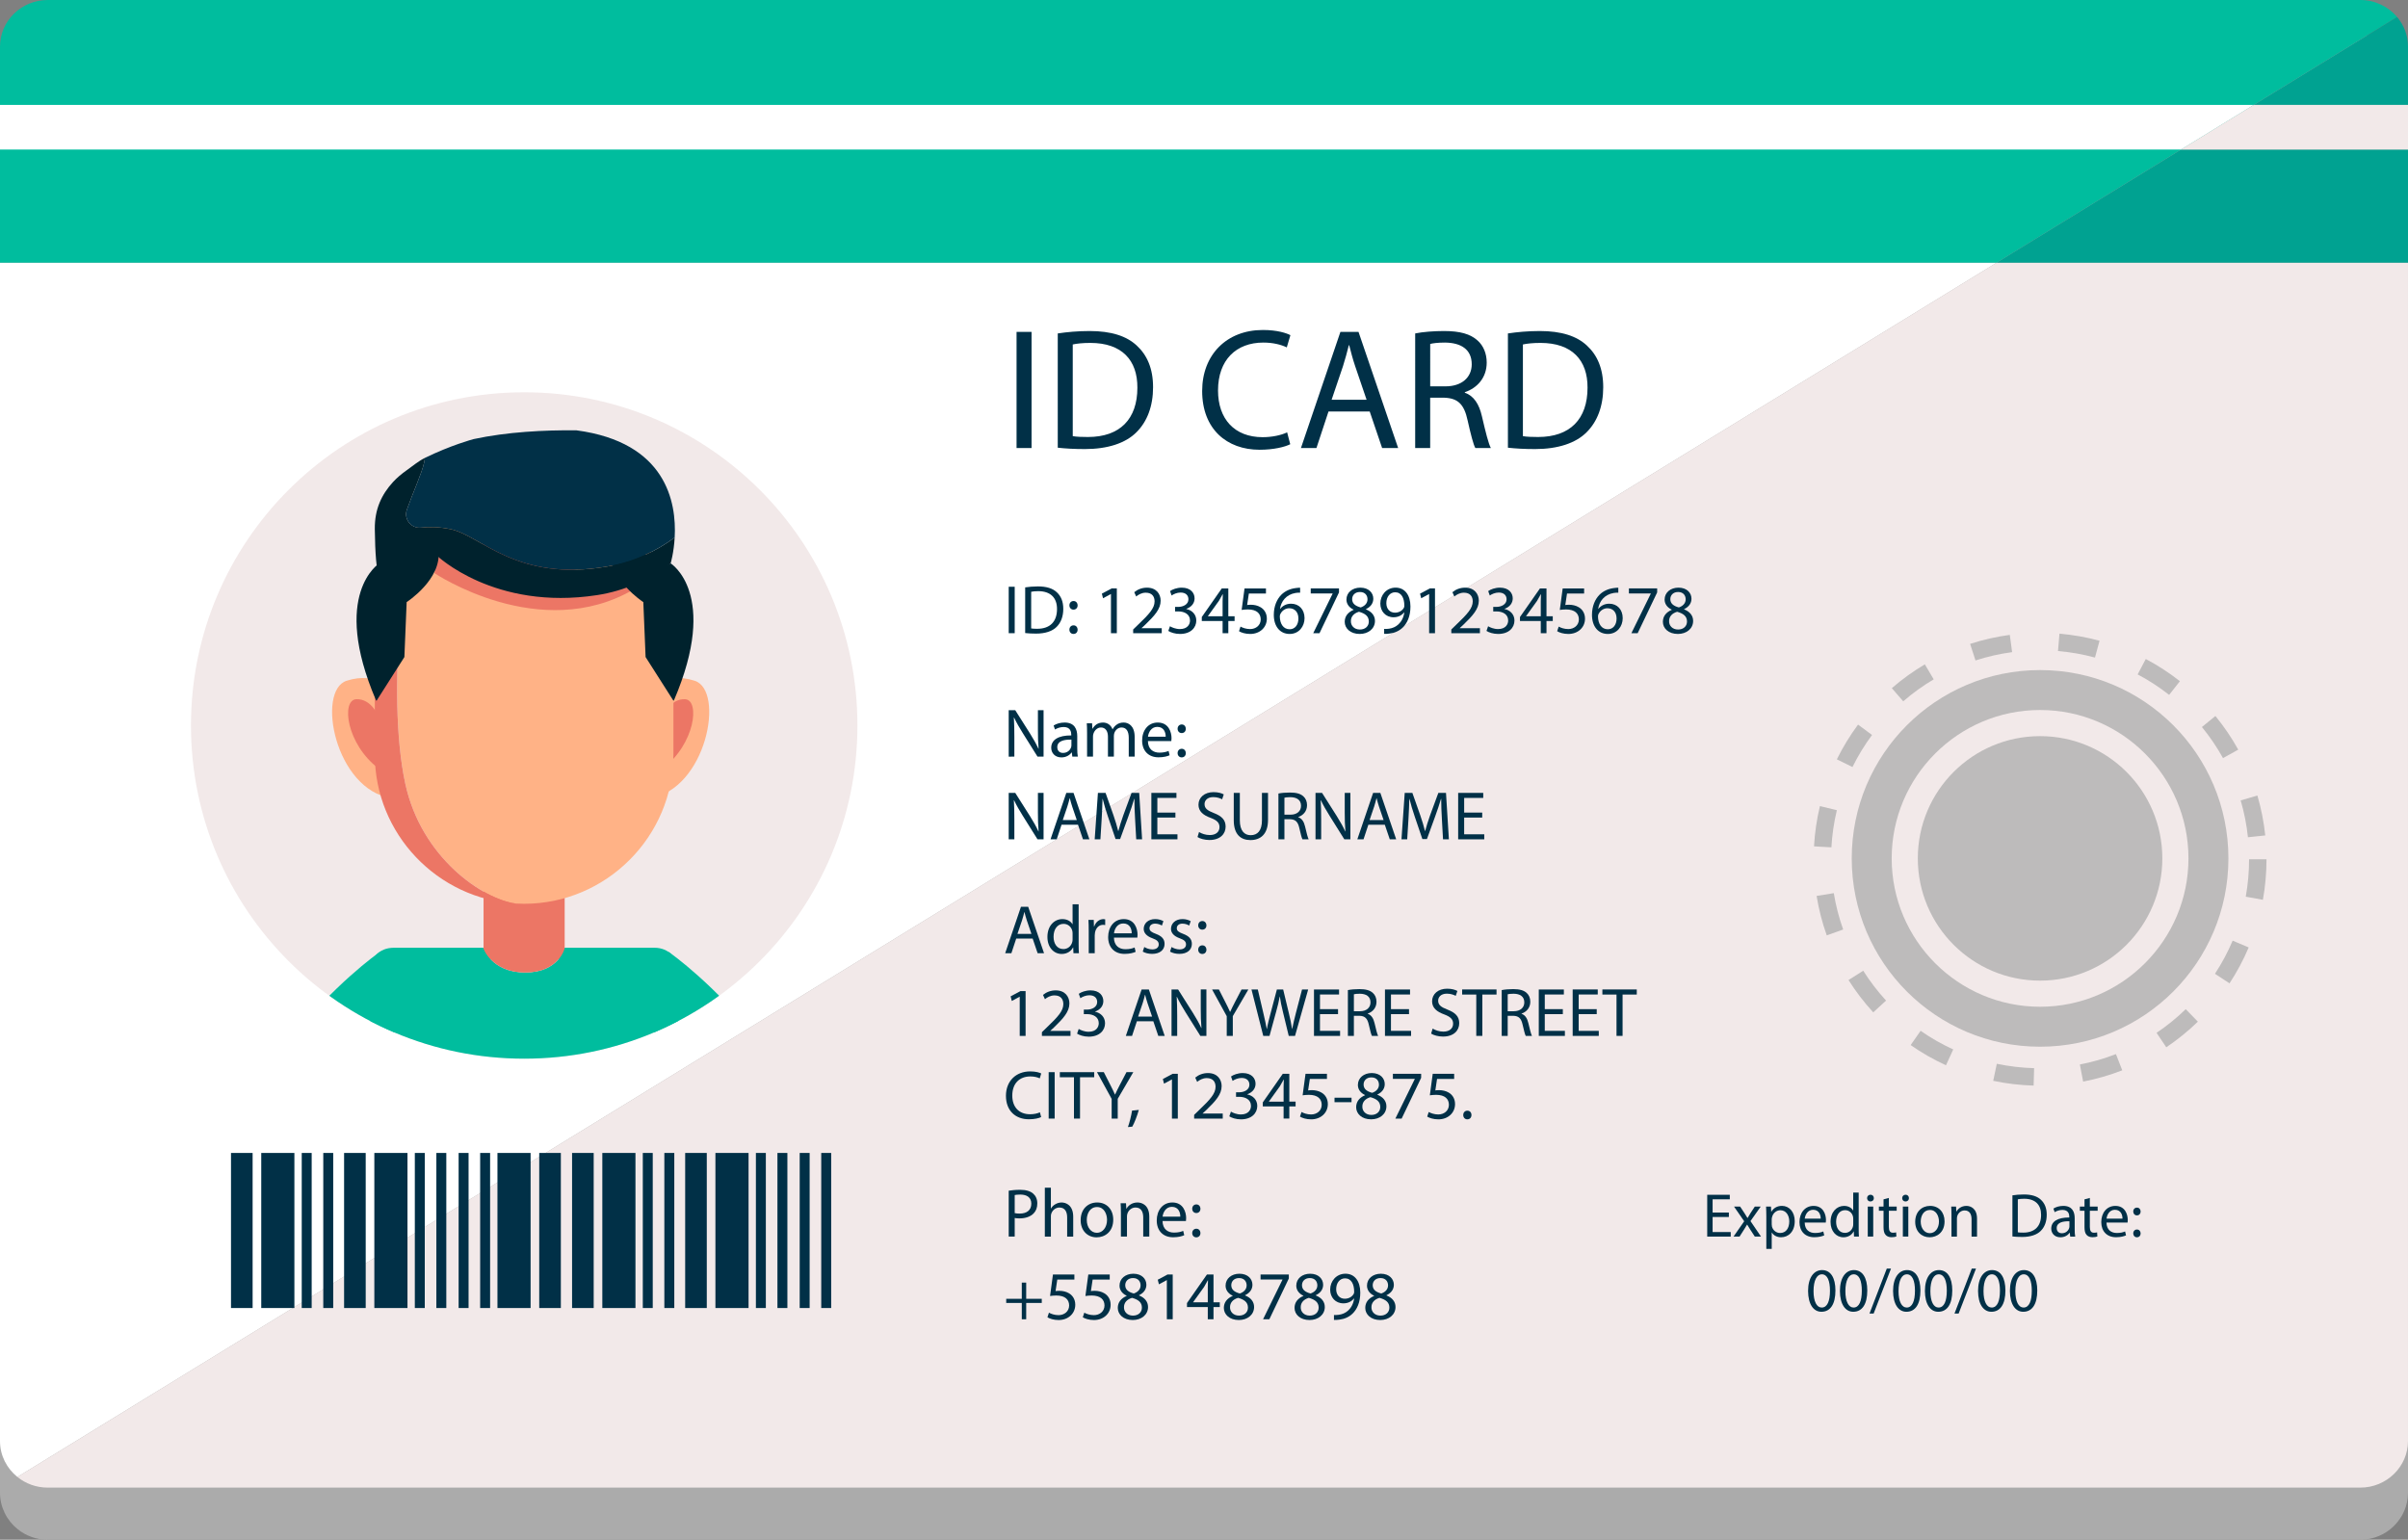 <!-- Generator: Adobe Illustrator 22.1.0, SVG Export Plug-In  -->
<svg version="1.1"
	 xmlns="http://www.w3.org/2000/svg" xmlns:xlink="http://www.w3.org/1999/xlink" xmlns:a="http://ns.adobe.com/AdobeSVGViewerExtensions/3.0/"
	 x="0px" y="0px" width="229.833px" height="146.977px" viewBox="0 0 229.833 146.977"
	 style="enable-background:new 0 0 229.833 146.977;" xml:space="preserve">
<rect x="0" y="0" width="229.833" height="146.977" fill="#808080" stroke="none"/>
<style type="text/css">
	.st0{fill:#ABABAB;}
	.st1{fill:#FFFFFF;}
	.st2{fill:#F2E9E9;}
	.st3{fill:#00BD9E;}
	.st4{fill:#013047;}
	.st5{clip-path:url(#XMLID_3_);}
	.st6{fill:#EC7665;}
	.st7{fill:#FFB286;}
	.st8{fill:none;}
	.st9{fill:#009889;}
	.st10{fill:#00222D;}
	.st11{fill:#00A291;}
	.st12{fill:#BDBBBB;}
	.st13{font-family:'Roboto-Medium';}
	.st14{font-size:5.926px;}
	.st15{font-family:'Roboto-Black';}
	.st16{clip-path:url(#XMLID_4_);}
</style>
<defs>
</defs>
<g>
	<path class="st0" d="M228.792,4.981L228.792,4.981c-0.836-1.001-2.101-1.642-3.511-1.642H110.546H4.551
		C2.048,3.339,0,5.361,0,7.832v15.054V28.7l0,0v2.534v2.861v108.389c0,1.39,0.648,2.637,1.66,3.463
		c0.788,0.643,1.796,1.03,2.891,1.03h220.73c2.503,0,4.551-2.022,4.551-4.493V34.095v-2.861V28.7l0,0V7.832
		C229.833,6.752,229.442,5.758,228.792,4.981z"/>
	<g>
		<g>
			<g>
				<g>
					<path class="st1" d="M15.001,132.799L190.574,25.072H0v2.505v2.828v107.155c0,1.374,0.648,2.607,1.66,3.423l12.73-7.811
						L15.001,132.799L15.001,132.799z"/>
					<path class="st2" d="M190.574,25.072l-4.083,2.505l-4.609,2.828L15.001,132.799l-2.224,1.365L1.66,140.984
						c0.788,0.635,1.796,1.018,2.891,1.018h220.73c2.503,0,4.551-1.999,4.551-4.442V30.406v-2.828l0,0v-2.505H190.574z"/>
				</g>
				<path class="st3" d="M225.282,0H110.546H4.551C2.048,0,0,1.999,0,4.442v14.883v5.748h190.574l38.218-23.449
					C227.956,0.634,226.691,0,225.282,0z"/>
			</g>
			<g>
				<g>
					<path class="st4" d="M98.458,31.681v11.086h-1.432V31.681H98.458z"/>
					<path class="st4" d="M100.958,31.828c0.872-0.132,1.908-0.23,3.043-0.23c2.057,0,3.521,0.477,4.491,1.382
						c0.986,0.905,1.563,2.188,1.563,3.98c0,1.81-0.56,3.29-1.596,4.31c-1.036,1.037-2.747,1.596-4.902,1.596
						c-1.02,0-1.875-0.049-2.599-0.131V31.828z M102.39,41.632c0.361,0.065,0.888,0.082,1.447,0.082c3.06,0,4.721-1.71,4.721-4.705
						c0.017-2.615-1.464-4.276-4.49-4.276c-0.74,0-1.3,0.065-1.678,0.148V41.632z"/>
					<path class="st4" d="M123.148,42.405c-0.526,0.263-1.579,0.526-2.929,0.526c-3.125,0-5.478-1.974-5.478-5.609
						c0-3.471,2.353-5.823,5.79-5.823c1.382,0,2.254,0.296,2.632,0.494l-0.345,1.168c-0.543-0.264-1.316-0.461-2.237-0.461
						c-2.599,0-4.326,1.662-4.326,4.573c0,2.714,1.563,4.458,4.261,4.458c0.871,0,1.76-0.181,2.335-0.461L123.148,42.405z"/>
					<path class="st4" d="M126.8,39.28l-1.151,3.487h-1.48l3.767-11.086h1.728l3.783,11.086h-1.529l-1.185-3.487H126.8z
						 M130.436,38.161l-1.086-3.191c-0.247-0.724-0.411-1.382-0.576-2.023h-0.032c-0.165,0.658-0.346,1.332-0.56,2.006l-1.086,3.208
						H130.436z"/>
					<path class="st4" d="M135.074,31.828c0.724-0.148,1.76-0.23,2.747-0.23c1.53,0,2.517,0.28,3.208,0.905
						c0.559,0.494,0.871,1.25,0.871,2.105c0,1.464-0.921,2.435-2.089,2.829v0.049c0.855,0.296,1.365,1.086,1.629,2.237
						c0.361,1.546,0.625,2.615,0.855,3.043h-1.48c-0.182-0.313-0.428-1.267-0.74-2.648c-0.329-1.53-0.922-2.105-2.221-2.155h-1.349
						v4.803h-1.432V31.828z M136.506,36.878h1.464c1.529,0,2.5-0.839,2.5-2.105c0-1.431-1.036-2.056-2.55-2.073
						c-0.69,0-1.185,0.066-1.414,0.132V36.878z"/>
					<path class="st4" d="M143.924,31.828c0.872-0.132,1.908-0.23,3.043-0.23c2.057,0,3.521,0.477,4.491,1.382
						c0.986,0.905,1.563,2.188,1.563,3.98c0,1.81-0.56,3.29-1.596,4.31c-1.036,1.037-2.747,1.596-4.902,1.596
						c-1.02,0-1.875-0.049-2.599-0.131V31.828z M145.355,41.632c0.361,0.065,0.888,0.082,1.447,0.082c3.06,0,4.721-1.71,4.721-4.705
						c0.017-2.615-1.464-4.276-4.49-4.276c-0.74,0-1.3,0.065-1.678,0.148V41.632z"/>
				</g>
			</g>
			<g>
				<g>
					<path class="st4" d="M96.849,56.009v4.433h-0.572v-4.433H96.849z"/>
					<path class="st4" d="M97.849,56.068c0.349-0.052,0.763-0.092,1.217-0.092c0.821,0,1.407,0.19,1.795,0.552
						c0.395,0.362,0.625,0.875,0.625,1.592c0,0.723-0.224,1.315-0.638,1.723c-0.415,0.415-1.099,0.638-1.96,0.638
						c-0.408,0-0.75-0.02-1.039-0.053V56.068z M98.421,59.988c0.145,0.026,0.354,0.033,0.578,0.033c1.224,0,1.888-0.684,1.888-1.881
						c0.007-1.046-0.585-1.71-1.795-1.71c-0.296,0-0.52,0.026-0.671,0.059V59.988z"/>
					<path class="st4" d="M102.07,57.785c0-0.244,0.165-0.415,0.395-0.415c0.23,0,0.382,0.171,0.389,0.415
						c0,0.23-0.151,0.408-0.395,0.408C102.228,58.193,102.07,58.015,102.07,57.785z M102.07,60.106c0-0.243,0.165-0.414,0.395-0.414
						c0.23,0,0.382,0.171,0.389,0.414c0,0.23-0.151,0.408-0.395,0.408C102.228,60.514,102.07,60.337,102.07,60.106z"/>
					<path class="st4" d="M106.036,56.706h-0.013l-0.743,0.401l-0.112-0.44l0.935-0.5h0.493v4.275h-0.56V56.706z"/>
					<path class="st4" d="M108.155,60.442v-0.355l0.454-0.441c1.092-1.039,1.585-1.591,1.591-2.236c0-0.434-0.21-0.835-0.848-0.835
						c-0.389,0-0.711,0.197-0.908,0.362l-0.184-0.408c0.296-0.25,0.717-0.434,1.21-0.434c0.921,0,1.309,0.631,1.309,1.243
						c0,0.789-0.572,1.427-1.473,2.295l-0.343,0.316v0.013h1.921v0.48H108.155z"/>
					<path class="st4" d="M111.667,59.778c0.165,0.105,0.546,0.27,0.947,0.27c0.743,0,0.974-0.474,0.967-0.829
						c-0.007-0.599-0.546-0.855-1.104-0.855h-0.322V57.93h0.322c0.421,0,0.953-0.217,0.953-0.724c0-0.342-0.217-0.645-0.749-0.645
						c-0.343,0-0.671,0.151-0.855,0.283l-0.151-0.421c0.224-0.165,0.658-0.329,1.118-0.329c0.842,0,1.224,0.5,1.224,1.02
						c0,0.44-0.264,0.815-0.789,1.006v0.013c0.525,0.105,0.953,0.5,0.953,1.099c0,0.684-0.532,1.282-1.559,1.282
						c-0.48,0-0.901-0.151-1.111-0.289L111.667,59.778z"/>
					<path class="st4" d="M116.692,60.442v-1.164h-1.986v-0.381l1.907-2.729h0.625v2.657h0.599v0.454h-0.599v1.164H116.692z
						 M116.692,58.824v-1.427c0-0.224,0.007-0.447,0.02-0.671h-0.02c-0.132,0.25-0.237,0.434-0.355,0.631l-1.046,1.454v0.013
						H116.692z"/>
					<path class="st4" d="M120.829,56.654h-1.631l-0.164,1.098c0.099-0.013,0.19-0.026,0.348-0.026c0.329,0,0.658,0.073,0.921,0.23
						c0.336,0.19,0.612,0.559,0.612,1.098c0,0.835-0.665,1.46-1.592,1.46c-0.467,0-0.861-0.131-1.065-0.263l0.145-0.44
						c0.178,0.105,0.526,0.237,0.914,0.237c0.546,0,1.013-0.355,1.013-0.927c-0.007-0.553-0.375-0.947-1.229-0.947
						c-0.243,0-0.435,0.026-0.592,0.046l0.276-2.052h2.045V56.654z"/>
					<path class="st4" d="M124.091,56.575c-0.118-0.006-0.27,0-0.434,0.026c-0.907,0.151-1.388,0.815-1.486,1.52h0.02
						c0.204-0.27,0.56-0.494,1.033-0.494c0.756,0,1.289,0.546,1.289,1.381c0,0.783-0.533,1.506-1.421,1.506
						c-0.914,0-1.513-0.71-1.513-1.822c0-0.842,0.303-1.506,0.724-1.927c0.354-0.349,0.828-0.565,1.368-0.631
						c0.171-0.026,0.315-0.033,0.42-0.033V56.575z M123.927,59.041c0-0.611-0.349-0.98-0.881-0.98c-0.349,0-0.671,0.217-0.829,0.526
						c-0.039,0.066-0.065,0.151-0.065,0.256c0.013,0.704,0.335,1.223,0.94,1.223C123.592,60.067,123.927,59.653,123.927,59.041z"/>
					<path class="st4" d="M127.801,56.167v0.382l-1.861,3.893h-0.599l1.854-3.782v-0.013h-2.091v-0.48H127.801z"/>
					<path class="st4" d="M128.347,59.357c0-0.54,0.322-0.921,0.849-1.145l-0.007-0.02c-0.474-0.224-0.677-0.592-0.677-0.96
						c0-0.677,0.571-1.138,1.321-1.138c0.829,0,1.243,0.52,1.243,1.052c0,0.362-0.178,0.75-0.704,1v0.02
						c0.533,0.21,0.862,0.585,0.862,1.105c0,0.743-0.639,1.243-1.454,1.243C128.886,60.514,128.347,59.981,128.347,59.357z
						 M130.648,59.33c0-0.52-0.361-0.77-0.94-0.934c-0.5,0.145-0.77,0.474-0.77,0.881c-0.02,0.434,0.31,0.815,0.855,0.815
						C130.313,60.093,130.648,59.771,130.648,59.33z M129.057,57.193c0,0.428,0.322,0.658,0.816,0.79
						c0.368-0.125,0.65-0.388,0.65-0.776c0-0.342-0.204-0.697-0.724-0.697C129.32,56.509,129.057,56.825,129.057,57.193z"/>
					<path class="st4" d="M132.11,60.034c0.124,0.013,0.27,0,0.467-0.02c0.335-0.046,0.65-0.185,0.895-0.415
						c0.282-0.256,0.486-0.631,0.565-1.138h-0.021c-0.236,0.29-0.578,0.46-1.006,0.46c-0.77,0-1.263-0.579-1.263-1.309
						c0-0.809,0.585-1.519,1.46-1.519s1.414,0.71,1.414,1.802c0,0.94-0.315,1.598-0.736,2.006c-0.329,0.322-0.783,0.52-1.243,0.572
						c-0.211,0.033-0.395,0.04-0.532,0.033V60.034z M132.32,57.575c0,0.533,0.322,0.907,0.822,0.907c0.388,0,0.69-0.19,0.842-0.447
						c0.032-0.052,0.053-0.118,0.053-0.21c0-0.73-0.27-1.289-0.875-1.289C132.669,56.535,132.32,56.97,132.32,57.575z"/>
					<path class="st4" d="M136.404,56.706h-0.013l-0.743,0.401l-0.112-0.44l0.935-0.5h0.493v4.275h-0.56V56.706z"/>
					<path class="st4" d="M138.522,60.442v-0.355l0.454-0.441c1.092-1.039,1.585-1.591,1.591-2.236c0-0.434-0.21-0.835-0.848-0.835
						c-0.389,0-0.711,0.197-0.908,0.362l-0.184-0.408c0.296-0.25,0.717-0.434,1.21-0.434c0.921,0,1.309,0.631,1.309,1.243
						c0,0.789-0.572,1.427-1.473,2.295l-0.343,0.316v0.013h1.921v0.48H138.522z"/>
					<path class="st4" d="M142.034,59.778c0.165,0.105,0.546,0.27,0.947,0.27c0.743,0,0.974-0.474,0.967-0.829
						c-0.007-0.599-0.546-0.855-1.104-0.855h-0.322V57.93h0.322c0.421,0,0.953-0.217,0.953-0.724c0-0.342-0.217-0.645-0.749-0.645
						c-0.343,0-0.671,0.151-0.855,0.283l-0.151-0.421c0.224-0.165,0.658-0.329,1.118-0.329c0.842,0,1.224,0.5,1.224,1.02
						c0,0.44-0.264,0.815-0.789,1.006v0.013c0.525,0.105,0.953,0.5,0.953,1.099c0,0.684-0.532,1.282-1.559,1.282
						c-0.48,0-0.901-0.151-1.111-0.289L142.034,59.778z"/>
					<path class="st4" d="M147.06,60.442v-1.164h-1.986v-0.381l1.907-2.729h0.625v2.657h0.599v0.454h-0.599v1.164H147.06z
						 M147.06,58.824v-1.427c0-0.224,0.007-0.447,0.02-0.671h-0.02c-0.132,0.25-0.237,0.434-0.355,0.631l-1.046,1.454v0.013H147.06z
						"/>
					<path class="st4" d="M151.196,56.654h-1.631l-0.164,1.098c0.099-0.013,0.19-0.026,0.348-0.026c0.329,0,0.658,0.073,0.921,0.23
						c0.336,0.19,0.612,0.559,0.612,1.098c0,0.835-0.665,1.46-1.592,1.46c-0.467,0-0.861-0.131-1.065-0.263l0.145-0.44
						c0.178,0.105,0.526,0.237,0.914,0.237c0.546,0,1.013-0.355,1.013-0.927c-0.007-0.553-0.375-0.947-1.229-0.947
						c-0.243,0-0.435,0.026-0.592,0.046l0.276-2.052h2.045V56.654z"/>
					<path class="st4" d="M154.46,56.575c-0.119-0.006-0.271,0-0.435,0.026c-0.907,0.151-1.388,0.815-1.486,1.52h0.02
						c0.204-0.27,0.56-0.494,1.033-0.494c0.756,0,1.288,0.546,1.288,1.381c0,0.783-0.532,1.506-1.42,1.506
						c-0.914,0-1.513-0.71-1.513-1.822c0-0.842,0.303-1.506,0.724-1.927c0.354-0.349,0.828-0.565,1.367-0.631
						c0.172-0.026,0.316-0.033,0.422-0.033V56.575z M154.295,59.041c0-0.611-0.349-0.98-0.881-0.98
						c-0.349,0-0.671,0.217-0.829,0.526c-0.039,0.066-0.065,0.151-0.065,0.256c0.013,0.704,0.335,1.223,0.94,1.223
						C153.96,60.067,154.295,59.653,154.295,59.041z"/>
					<path class="st4" d="M158.169,56.167v0.382l-1.861,3.893h-0.599l1.854-3.782v-0.013h-2.091v-0.48H158.169z"/>
					<path class="st4" d="M158.715,59.357c0-0.54,0.322-0.921,0.849-1.145l-0.007-0.02c-0.474-0.224-0.677-0.592-0.677-0.96
						c0-0.677,0.571-1.138,1.321-1.138c0.829,0,1.243,0.52,1.243,1.052c0,0.362-0.178,0.75-0.704,1v0.02
						c0.533,0.21,0.862,0.585,0.862,1.105c0,0.743-0.639,1.243-1.454,1.243C159.254,60.514,158.715,59.981,158.715,59.357z
						 M161.017,59.33c0-0.52-0.361-0.77-0.94-0.934c-0.5,0.145-0.77,0.474-0.77,0.881c-0.02,0.434,0.31,0.815,0.855,0.815
						C160.682,60.093,161.017,59.771,161.017,59.33z M159.425,57.193c0,0.428,0.322,0.658,0.816,0.79
						c0.368-0.125,0.65-0.388,0.65-0.776c0-0.342-0.204-0.697-0.724-0.697C159.688,56.509,159.425,56.825,159.425,57.193z"/>
				</g>
			</g>
			<g>
				<g>
					<path class="st4" d="M96.993,89.595l-0.461,1.395H95.94l1.507-4.433h0.69l1.513,4.433h-0.612l-0.474-1.395H96.993z
						 M98.446,89.147l-0.434-1.275c-0.099-0.289-0.165-0.553-0.23-0.809H97.77c-0.066,0.263-0.139,0.532-0.224,0.802l-0.435,1.282
						H98.446z"/>
					<path class="st4" d="M102.952,86.32v3.847c0,0.283,0.006,0.605,0.026,0.822h-0.521l-0.025-0.553h-0.014
						c-0.178,0.355-0.565,0.625-1.085,0.625c-0.77,0-1.361-0.651-1.361-1.618c-0.007-1.059,0.651-1.71,1.427-1.71
						c0.487,0,0.815,0.23,0.96,0.487h0.014v-1.9H102.952z M102.373,89.101c0-0.072-0.007-0.171-0.026-0.243
						c-0.086-0.368-0.401-0.671-0.835-0.671c-0.599,0-0.954,0.526-0.954,1.229c0,0.645,0.316,1.178,0.94,1.178
						c0.389,0,0.743-0.257,0.849-0.69c0.02-0.079,0.026-0.158,0.026-0.25V89.101z"/>
					<path class="st4" d="M103.913,88.799c0-0.374-0.007-0.696-0.026-0.992h0.506l0.02,0.624h0.026
						c0.146-0.427,0.493-0.697,0.882-0.697c0.065,0,0.111,0.007,0.164,0.021V88.3c-0.059-0.014-0.118-0.021-0.197-0.021
						c-0.407,0-0.697,0.31-0.776,0.743c-0.013,0.079-0.025,0.172-0.025,0.271v1.696h-0.572V88.799z"/>
					<path class="st4" d="M106.32,89.503c0.013,0.782,0.513,1.104,1.091,1.104c0.415,0,0.665-0.072,0.882-0.164l0.099,0.414
						c-0.204,0.093-0.553,0.197-1.059,0.197c-0.98,0-1.565-0.645-1.565-1.604s0.565-1.717,1.493-1.717
						c1.039,0,1.314,0.915,1.314,1.5c0,0.118-0.013,0.21-0.02,0.27H106.32z M108.017,89.089c0.007-0.368-0.151-0.94-0.803-0.94
						c-0.585,0-0.842,0.539-0.888,0.94H108.017z"/>
					<path class="st4" d="M109.215,90.397c0.171,0.111,0.474,0.23,0.763,0.23c0.421,0,0.618-0.211,0.618-0.474
						c0-0.276-0.164-0.428-0.592-0.586c-0.572-0.203-0.842-0.52-0.842-0.9c0-0.514,0.414-0.935,1.099-0.935
						c0.322,0,0.604,0.093,0.782,0.198l-0.145,0.421c-0.125-0.079-0.355-0.185-0.651-0.185c-0.342,0-0.532,0.197-0.532,0.434
						c0,0.264,0.19,0.382,0.604,0.54c0.553,0.21,0.835,0.486,0.835,0.96c0,0.559-0.434,0.953-1.189,0.953
						c-0.349,0-0.671-0.085-0.895-0.217L109.215,90.397z"/>
					<path class="st4" d="M111.819,90.397c0.171,0.111,0.474,0.23,0.763,0.23c0.421,0,0.618-0.211,0.618-0.474
						c0-0.276-0.164-0.428-0.592-0.586c-0.572-0.203-0.842-0.52-0.842-0.9c0-0.514,0.414-0.935,1.099-0.935
						c0.322,0,0.604,0.093,0.782,0.198l-0.145,0.421c-0.125-0.079-0.355-0.185-0.651-0.185c-0.342,0-0.532,0.197-0.532,0.434
						c0,0.264,0.19,0.382,0.604,0.54c0.553,0.21,0.835,0.486,0.835,0.96c0,0.559-0.434,0.953-1.189,0.953
						c-0.349,0-0.671-0.085-0.895-0.217L111.819,90.397z"/>
					<path class="st4" d="M114.364,88.332c0-0.243,0.165-0.414,0.395-0.414c0.23,0,0.382,0.171,0.389,0.414
						c0,0.23-0.151,0.408-0.395,0.408C114.522,88.74,114.364,88.562,114.364,88.332z M114.364,90.654
						c0-0.244,0.165-0.415,0.395-0.415c0.23,0,0.382,0.171,0.389,0.415c0,0.229-0.151,0.407-0.395,0.407
						C114.522,91.061,114.364,90.884,114.364,90.654z"/>
					<path class="st4" d="M97.328,95.146h-0.013l-0.743,0.401l-0.112-0.441l0.935-0.499h0.493v4.274h-0.56V95.146z"/>
					<path class="st4" d="M99.446,98.882v-0.355l0.454-0.44c1.092-1.039,1.585-1.592,1.591-2.236c0-0.434-0.21-0.835-0.848-0.835
						c-0.389,0-0.711,0.197-0.908,0.362l-0.184-0.408c0.296-0.25,0.717-0.434,1.21-0.434c0.921,0,1.309,0.631,1.309,1.242
						c0,0.789-0.572,1.428-1.473,2.296l-0.343,0.315v0.013h1.921v0.48H99.446z"/>
					<path class="st4" d="M102.958,98.218c0.165,0.105,0.546,0.27,0.947,0.27c0.743,0,0.974-0.474,0.967-0.829
						c-0.007-0.598-0.546-0.854-1.104-0.854h-0.322v-0.435h0.322c0.421,0,0.953-0.217,0.953-0.723c0-0.342-0.217-0.645-0.749-0.645
						c-0.343,0-0.671,0.151-0.855,0.282l-0.151-0.421c0.224-0.164,0.658-0.328,1.118-0.328c0.842,0,1.224,0.499,1.224,1.019
						c0,0.441-0.264,0.815-0.789,1.007v0.013c0.525,0.105,0.953,0.5,0.953,1.099c0,0.684-0.532,1.282-1.559,1.282
						c-0.48,0-0.901-0.151-1.111-0.289L102.958,98.218z"/>
					<path class="st4" d="M108.51,97.487l-0.461,1.395h-0.592l1.507-4.433h0.69l1.513,4.433h-0.612l-0.474-1.395H108.51z
						 M109.963,97.04l-0.434-1.275c-0.099-0.289-0.165-0.553-0.23-0.809h-0.013c-0.066,0.263-0.139,0.532-0.224,0.802l-0.435,1.282
						H109.963z"/>
					<path class="st4" d="M111.818,98.882v-4.433h0.625l1.42,2.242c0.329,0.52,0.586,0.987,0.796,1.44l0.014-0.006
						c-0.053-0.593-0.066-1.132-0.066-1.822v-1.854h0.539v4.433h-0.578l-1.407-2.249c-0.31-0.493-0.605-1-0.829-1.479l-0.02,0.006
						c0.033,0.56,0.046,1.092,0.046,1.829v1.894H111.818z"/>
					<path class="st4" d="M117.087,98.882v-1.881l-1.4-2.552h0.65l0.625,1.224c0.171,0.335,0.303,0.604,0.44,0.914h0.014
						c0.125-0.29,0.276-0.579,0.447-0.914l0.638-1.224h0.651l-1.486,2.545v1.888H117.087z"/>
					<path class="st4" d="M120.573,98.882l-1.125-4.433h0.605l0.525,2.242c0.132,0.553,0.25,1.105,0.329,1.533h0.014
						c0.072-0.441,0.21-0.967,0.361-1.539l0.592-2.236h0.599l0.539,2.249c0.125,0.526,0.243,1.053,0.31,1.52h0.013
						c0.092-0.487,0.217-0.98,0.355-1.532l0.585-2.236h0.585l-1.256,4.433h-0.599l-0.559-2.309c-0.139-0.565-0.23-0.999-0.289-1.446
						h-0.014c-0.079,0.44-0.178,0.874-0.342,1.446l-0.632,2.309H120.573z"/>
					<path class="st4" d="M127.709,96.804h-1.723v1.598h1.92v0.48h-2.492v-4.433h2.394v0.48h-1.821v1.4h1.723V96.804z"/>
					<path class="st4" d="M128.65,94.509c0.289-0.06,0.703-0.093,1.098-0.093c0.612,0,1.007,0.112,1.283,0.362
						c0.224,0.197,0.349,0.5,0.349,0.842c0,0.585-0.369,0.973-0.836,1.131v0.02c0.342,0.118,0.546,0.435,0.651,0.895
						c0.145,0.618,0.25,1.046,0.342,1.217h-0.592c-0.072-0.125-0.171-0.507-0.296-1.059c-0.132-0.612-0.368-0.842-0.888-0.861
						h-0.539v1.92h-0.572V94.509z M129.223,96.527h0.585c0.611,0,1-0.335,1-0.842c0-0.572-0.415-0.822-1.02-0.828
						c-0.276,0-0.474,0.025-0.565,0.052V96.527z"/>
					<path class="st4" d="M134.484,96.804h-1.723v1.598h1.92v0.48h-2.492v-4.433h2.394v0.48h-1.821v1.4h1.723V96.804z"/>
					<path class="st4" d="M136.74,98.184c0.257,0.158,0.632,0.289,1.026,0.289c0.585,0,0.927-0.309,0.927-0.756
						c0-0.414-0.236-0.651-0.835-0.881c-0.724-0.257-1.171-0.632-1.171-1.257c0-0.69,0.572-1.203,1.434-1.203
						c0.454,0,0.783,0.105,0.98,0.217l-0.158,0.467c-0.145-0.078-0.44-0.21-0.842-0.21c-0.605,0-0.835,0.361-0.835,0.664
						c0,0.414,0.27,0.618,0.881,0.854c0.75,0.29,1.131,0.651,1.131,1.303c0,0.684-0.506,1.275-1.552,1.275
						c-0.428,0-0.895-0.125-1.131-0.282L136.74,98.184z"/>
					<path class="st4" d="M140.904,94.935h-1.349v-0.486h3.282v0.486h-1.355v3.946h-0.578V94.935z"/>
					<path class="st4" d="M143.331,94.509c0.289-0.06,0.703-0.093,1.098-0.093c0.612,0,1.007,0.112,1.283,0.362
						c0.224,0.197,0.349,0.5,0.349,0.842c0,0.585-0.369,0.973-0.836,1.131v0.02c0.343,0.118,0.546,0.435,0.651,0.895
						c0.145,0.618,0.25,1.046,0.342,1.217h-0.592c-0.072-0.125-0.171-0.507-0.296-1.059c-0.132-0.612-0.368-0.842-0.888-0.861
						h-0.539v1.92h-0.572V94.509z M143.903,96.527h0.585c0.611,0,1-0.335,1-0.842c0-0.572-0.415-0.822-1.02-0.828
						c-0.276,0-0.474,0.025-0.565,0.052V96.527z"/>
					<path class="st4" d="M149.165,96.804h-1.723v1.598h1.92v0.48h-2.492v-4.433h2.394v0.48h-1.821v1.4h1.723V96.804z"/>
					<path class="st4" d="M152.4,96.804h-1.723v1.598h1.92v0.48h-2.492v-4.433h2.394v0.48h-1.821v1.4h1.723V96.804z"/>
					<path class="st4" d="M154.289,94.935h-1.349v-0.486h3.282v0.486h-1.355v3.946h-0.578V94.935z"/>
					<path class="st4" d="M99.374,106.631c-0.211,0.105-0.632,0.21-1.171,0.21c-1.25,0-2.19-0.789-2.19-2.242
						c0-1.388,0.94-2.328,2.315-2.328c0.553,0,0.901,0.118,1.052,0.197l-0.138,0.467c-0.217-0.105-0.526-0.184-0.895-0.184
						c-1.039,0-1.729,0.664-1.729,1.828c0,1.085,0.625,1.782,1.703,1.782c0.349,0,0.704-0.072,0.934-0.185L99.374,106.631z"/>
					<path class="st4" d="M100.663,102.343v4.433h-0.572v-4.433H100.663z"/>
					<path class="st4" d="M102.505,102.829h-1.349v-0.486h3.282v0.486h-1.355v3.946h-0.578V102.829z"/>
					<path class="st4" d="M106.103,106.775v-1.881l-1.4-2.552h0.65l0.625,1.224c0.171,0.335,0.303,0.604,0.44,0.914h0.014
						c0.125-0.29,0.276-0.579,0.447-0.914l0.638-1.224h0.651l-1.486,2.545v1.888H106.103z"/>
					<path class="st4" d="M107.655,107.584c0.145-0.388,0.322-1.092,0.395-1.571l0.645-0.066c-0.151,0.56-0.44,1.289-0.625,1.599
						L107.655,107.584z"/>
					<path class="st4" d="M111.857,103.04h-0.013l-0.743,0.401L110.989,103l0.935-0.499h0.493v4.274h-0.56V103.04z"/>
					<path class="st4" d="M113.976,106.775v-0.355l0.454-0.44c1.092-1.039,1.585-1.592,1.591-2.236c0-0.434-0.21-0.835-0.848-0.835
						c-0.389,0-0.711,0.197-0.908,0.362l-0.184-0.408c0.296-0.25,0.717-0.434,1.21-0.434c0.921,0,1.309,0.631,1.309,1.242
						c0,0.79-0.572,1.428-1.473,2.296l-0.343,0.315v0.013h1.921v0.48H113.976z"/>
					<path class="st4" d="M117.487,106.111c0.165,0.105,0.546,0.27,0.947,0.27c0.743,0,0.974-0.474,0.967-0.829
						c-0.007-0.598-0.546-0.854-1.104-0.854h-0.322v-0.435h0.322c0.421,0,0.953-0.217,0.953-0.723c0-0.343-0.217-0.645-0.749-0.645
						c-0.343,0-0.671,0.151-0.855,0.282l-0.151-0.421c0.224-0.164,0.658-0.328,1.118-0.328c0.842,0,1.224,0.499,1.224,1.019
						c0,0.441-0.264,0.815-0.789,1.007v0.013c0.525,0.105,0.953,0.5,0.953,1.099c0,0.684-0.532,1.282-1.559,1.282
						c-0.48,0-0.901-0.151-1.111-0.289L117.487,106.111z"/>
					<path class="st4" d="M122.514,106.775v-1.164h-1.986v-0.382l1.907-2.729h0.625v2.656h0.599v0.454h-0.599v1.164H122.514z
						 M122.514,105.157v-1.427c0-0.224,0.007-0.447,0.02-0.671h-0.02c-0.132,0.25-0.237,0.435-0.355,0.632l-1.046,1.453v0.013
						H122.514z"/>
					<path class="st4" d="M126.65,102.987h-1.631l-0.165,1.099c0.1-0.014,0.191-0.026,0.349-0.026c0.329,0,0.658,0.072,0.921,0.229
						c0.336,0.191,0.612,0.56,0.612,1.099c0,0.835-0.665,1.46-1.592,1.46c-0.467,0-0.861-0.132-1.065-0.263l0.145-0.44
						c0.178,0.104,0.526,0.236,0.914,0.236c0.546,0,1.013-0.355,1.013-0.928c-0.007-0.552-0.375-0.946-1.229-0.946
						c-0.243,0-0.435,0.026-0.592,0.046l0.276-2.052h2.045V102.987z"/>
					<path class="st4" d="M128.998,104.782v0.428h-1.624v-0.428H128.998z"/>
					<path class="st4" d="M129.439,105.69c0-0.539,0.322-0.921,0.849-1.145l-0.007-0.02c-0.474-0.224-0.677-0.592-0.677-0.96
						c0-0.678,0.571-1.138,1.321-1.138c0.829,0,1.243,0.52,1.243,1.052c0,0.361-0.178,0.75-0.704,1v0.02
						c0.533,0.21,0.862,0.585,0.862,1.104c0,0.743-0.639,1.243-1.454,1.243C129.979,106.848,129.439,106.315,129.439,105.69z
						 M131.741,105.664c0-0.52-0.361-0.77-0.94-0.934c-0.5,0.145-0.77,0.473-0.77,0.881c-0.02,0.434,0.31,0.815,0.855,0.815
						C131.406,106.427,131.741,106.104,131.741,105.664z M130.149,103.526c0,0.428,0.322,0.658,0.816,0.789
						c0.368-0.125,0.65-0.388,0.65-0.775c0-0.343-0.204-0.697-0.724-0.697C130.413,102.843,130.149,103.158,130.149,103.526z"/>
					<path class="st4" d="M135.642,102.501v0.381l-1.861,3.894h-0.599l1.854-3.781v-0.014h-2.091v-0.479H135.642z"/>
					<path class="st4" d="M138.792,102.987h-1.631l-0.164,1.099c0.099-0.014,0.19-0.026,0.348-0.026
						c0.329,0,0.658,0.072,0.921,0.229c0.336,0.191,0.612,0.56,0.612,1.099c0,0.835-0.665,1.46-1.592,1.46
						c-0.467,0-0.861-0.132-1.065-0.263l0.145-0.44c0.178,0.104,0.526,0.236,0.914,0.236c0.546,0,1.013-0.355,1.013-0.928
						c-0.007-0.552-0.375-0.946-1.229-0.946c-0.243,0-0.435,0.026-0.592,0.046l0.276-2.052h2.045V102.987z"/>
					<path class="st4" d="M139.66,106.433c0-0.243,0.165-0.414,0.395-0.414c0.23,0,0.389,0.171,0.389,0.414
						c0,0.236-0.151,0.414-0.395,0.414C139.818,106.848,139.66,106.67,139.66,106.433z"/>
				</g>
			</g>
			<g>
				<g>
					<path class="st4" d="M96.276,113.659c0.276-0.046,0.638-0.086,1.098-0.086c0.566,0,0.98,0.132,1.243,0.368
						c0.243,0.211,0.389,0.533,0.389,0.928c0,0.401-0.119,0.717-0.343,0.947c-0.302,0.322-0.795,0.486-1.354,0.486
						c-0.171,0-0.329-0.007-0.46-0.039v1.775h-0.572V113.659z M96.849,115.797c0.125,0.032,0.282,0.046,0.474,0.046
						c0.69,0,1.111-0.336,1.111-0.947c0-0.585-0.415-0.868-1.046-0.868c-0.25,0-0.44,0.02-0.539,0.046V115.797z"/>
					<path class="st4" d="M99.724,113.37h0.578v1.985h0.014c0.092-0.164,0.236-0.309,0.414-0.407
						c0.171-0.099,0.375-0.165,0.592-0.165c0.428,0,1.111,0.264,1.111,1.361v1.895h-0.578v-1.828c0-0.513-0.191-0.947-0.737-0.947
						c-0.375,0-0.671,0.263-0.775,0.579c-0.033,0.079-0.04,0.164-0.04,0.276v1.92h-0.578V113.37z"/>
					<path class="st4" d="M106.254,116.421c0,1.178-0.815,1.69-1.585,1.69c-0.861,0-1.525-0.631-1.525-1.638
						c0-1.065,0.697-1.69,1.578-1.69C105.636,114.783,106.254,115.448,106.254,116.421z M103.728,116.454
						c0,0.697,0.401,1.224,0.967,1.224c0.553,0,0.967-0.52,0.967-1.236c0-0.54-0.27-1.224-0.953-1.224
						C104.024,115.218,103.728,115.848,103.728,116.454z"/>
					<path class="st4" d="M106.984,115.718c0-0.329-0.007-0.599-0.026-0.861h0.513l0.033,0.525h0.013
						c0.158-0.302,0.526-0.599,1.053-0.599c0.44,0,1.124,0.264,1.124,1.355v1.9h-0.578v-1.835c0-0.513-0.191-0.94-0.737-0.94
						c-0.381,0-0.677,0.27-0.775,0.592c-0.026,0.072-0.04,0.171-0.04,0.27v1.914h-0.578V115.718z"/>
					<path class="st4" d="M110.958,116.553c0.013,0.782,0.513,1.104,1.092,1.104c0.414,0,0.664-0.072,0.881-0.164l0.099,0.414
						c-0.204,0.093-0.553,0.197-1.059,0.197c-0.98,0-1.565-0.645-1.565-1.604s0.565-1.717,1.493-1.717
						c1.039,0,1.314,0.915,1.314,1.5c0,0.118-0.013,0.21-0.02,0.27H110.958z M112.654,116.139c0.007-0.368-0.151-0.94-0.803-0.94
						c-0.585,0-0.842,0.539-0.888,0.94H112.654z"/>
					<path class="st4" d="M113.792,115.382c0-0.243,0.165-0.414,0.395-0.414c0.23,0,0.382,0.171,0.389,0.414
						c0,0.23-0.151,0.408-0.395,0.408C113.95,115.79,113.792,115.612,113.792,115.382z M113.792,117.704
						c0-0.244,0.165-0.415,0.395-0.415c0.23,0,0.382,0.171,0.389,0.415c0,0.229-0.151,0.407-0.395,0.407
						C113.95,118.111,113.792,117.933,113.792,117.704z"/>
					<path class="st4" d="M97.946,122.432v1.546h1.486v0.395h-1.486v1.559h-0.421v-1.559h-1.486v-0.395h1.486v-1.546H97.946z"/>
					<path class="st4" d="M102.544,122.143h-1.631l-0.164,1.099c0.099-0.014,0.19-0.026,0.348-0.026
						c0.329,0,0.658,0.072,0.921,0.229c0.336,0.191,0.612,0.56,0.612,1.099c0,0.835-0.665,1.46-1.592,1.46
						c-0.467,0-0.861-0.132-1.065-0.263l0.145-0.44c0.178,0.104,0.526,0.236,0.914,0.236c0.546,0,1.013-0.355,1.013-0.928
						c-0.007-0.552-0.375-0.946-1.229-0.946c-0.243,0-0.435,0.026-0.592,0.046l0.276-2.052h2.045V122.143z"/>
					<path class="st4" d="M105.918,122.143h-1.631l-0.165,1.099c0.1-0.014,0.191-0.026,0.349-0.026c0.329,0,0.658,0.072,0.921,0.229
						c0.336,0.191,0.612,0.56,0.612,1.099c0,0.835-0.665,1.46-1.592,1.46c-0.467,0-0.861-0.132-1.065-0.263l0.145-0.44
						c0.178,0.104,0.526,0.236,0.914,0.236c0.546,0,1.013-0.355,1.013-0.928c-0.007-0.552-0.375-0.946-1.229-0.946
						c-0.243,0-0.435,0.026-0.592,0.046l0.276-2.052h2.045V122.143z"/>
					<path class="st4" d="M106.688,124.847c0-0.539,0.322-0.921,0.849-1.145l-0.007-0.02c-0.474-0.224-0.677-0.592-0.677-0.96
						c0-0.678,0.571-1.138,1.321-1.138c0.829,0,1.243,0.52,1.243,1.052c0,0.361-0.178,0.75-0.704,1v0.02
						c0.533,0.21,0.862,0.585,0.862,1.104c0,0.743-0.639,1.243-1.454,1.243C107.228,126.004,106.688,125.472,106.688,124.847z
						 M108.99,124.82c0-0.52-0.361-0.77-0.94-0.934c-0.5,0.145-0.77,0.473-0.77,0.881c-0.02,0.434,0.31,0.815,0.855,0.815
						C108.655,125.583,108.99,125.261,108.99,124.82z M107.398,122.682c0,0.428,0.322,0.658,0.816,0.789
						c0.368-0.125,0.65-0.388,0.65-0.775c0-0.343-0.204-0.697-0.724-0.697C107.662,121.999,107.398,122.314,107.398,122.682z"/>
					<path class="st4" d="M111.371,122.196h-0.013l-0.743,0.401l-0.112-0.441l0.935-0.499h0.493v4.274h-0.56V122.196z"/>
					<path class="st4" d="M115.278,125.931v-1.164h-1.986v-0.382l1.907-2.729h0.625v2.656h0.599v0.454h-0.599v1.164H115.278z
						 M115.278,124.313v-1.427c0-0.224,0.007-0.447,0.02-0.671h-0.02c-0.132,0.25-0.237,0.435-0.355,0.632l-1.046,1.453v0.013
						H115.278z"/>
					<path class="st4" d="M116.811,124.847c0-0.539,0.322-0.921,0.849-1.145l-0.007-0.02c-0.474-0.224-0.677-0.592-0.677-0.96
						c0-0.678,0.571-1.138,1.321-1.138c0.829,0,1.243,0.52,1.243,1.052c0,0.361-0.178,0.75-0.704,1v0.02
						c0.533,0.21,0.862,0.585,0.862,1.104c0,0.743-0.639,1.243-1.454,1.243C117.35,126.004,116.811,125.472,116.811,124.847z
						 M119.112,124.82c0-0.52-0.361-0.77-0.94-0.934c-0.5,0.145-0.77,0.473-0.77,0.881c-0.02,0.434,0.31,0.815,0.855,0.815
						C118.777,125.583,119.112,125.261,119.112,124.82z M117.52,122.682c0,0.428,0.322,0.658,0.816,0.789
						c0.368-0.125,0.65-0.388,0.65-0.775c0-0.343-0.204-0.697-0.724-0.697C117.784,121.999,117.52,122.314,117.52,122.682z"/>
					<path class="st4" d="M123.013,121.657v0.381l-1.861,3.894h-0.599l1.854-3.781v-0.014h-2.091v-0.479H123.013z"/>
					<path class="st4" d="M123.559,124.847c0-0.539,0.322-0.921,0.849-1.145l-0.007-0.02c-0.474-0.224-0.677-0.592-0.677-0.96
						c0-0.678,0.571-1.138,1.321-1.138c0.829,0,1.243,0.52,1.243,1.052c0,0.361-0.178,0.75-0.704,1v0.02
						c0.533,0.21,0.862,0.585,0.862,1.104c0,0.743-0.639,1.243-1.454,1.243C124.098,126.004,123.559,125.472,123.559,124.847z
						 M125.86,124.82c0-0.52-0.361-0.77-0.94-0.934c-0.5,0.145-0.77,0.473-0.77,0.881c-0.02,0.434,0.31,0.815,0.855,0.815
						C125.525,125.583,125.86,125.261,125.86,124.82z M124.269,122.682c0,0.428,0.322,0.658,0.816,0.789
						c0.368-0.125,0.65-0.388,0.65-0.775c0-0.343-0.204-0.697-0.724-0.697C124.532,121.999,124.269,122.314,124.269,122.682z"/>
					<path class="st4" d="M127.321,125.523c0.125,0.014,0.271,0,0.468-0.02c0.335-0.046,0.65-0.184,0.895-0.414
						c0.282-0.257,0.486-0.631,0.565-1.138h-0.021c-0.236,0.289-0.578,0.46-1.006,0.46c-0.77,0-1.263-0.578-1.263-1.309
						c0-0.809,0.585-1.519,1.46-1.519c0.875,0,1.414,0.71,1.414,1.802c0,0.94-0.315,1.598-0.736,2.006
						c-0.329,0.322-0.783,0.52-1.243,0.572c-0.211,0.032-0.395,0.039-0.533,0.032V125.523z M127.532,123.064
						c0,0.532,0.322,0.907,0.822,0.907c0.388,0,0.69-0.19,0.842-0.447c0.032-0.053,0.053-0.118,0.053-0.21
						c0-0.73-0.27-1.289-0.875-1.289C127.881,122.025,127.532,122.459,127.532,123.064z"/>
					<path class="st4" d="M130.308,124.847c0-0.539,0.322-0.921,0.849-1.145l-0.007-0.02c-0.474-0.224-0.677-0.592-0.677-0.96
						c0-0.678,0.571-1.138,1.321-1.138c0.829,0,1.243,0.52,1.243,1.052c0,0.361-0.178,0.75-0.704,1v0.02
						c0.533,0.21,0.862,0.585,0.862,1.104c0,0.743-0.639,1.243-1.454,1.243C130.847,126.004,130.308,125.472,130.308,124.847z
						 M132.609,124.82c0-0.52-0.361-0.77-0.94-0.934c-0.5,0.145-0.77,0.473-0.77,0.881c-0.02,0.434,0.31,0.815,0.855,0.815
						C132.274,125.583,132.609,125.261,132.609,124.82z M131.018,122.682c0,0.428,0.322,0.658,0.816,0.789
						c0.368-0.125,0.65-0.388,0.65-0.775c0-0.343-0.204-0.697-0.724-0.697C131.281,121.999,131.018,122.314,131.018,122.682z"/>
				</g>
			</g>
			<g>
				<g>
					<path class="st4" d="M96.276,72.225v-4.433h0.625l1.42,2.242c0.329,0.52,0.586,0.987,0.796,1.44l0.014-0.006
						c-0.053-0.593-0.066-1.132-0.066-1.822v-1.854h0.539v4.433h-0.578l-1.407-2.249c-0.31-0.493-0.605-1-0.829-1.48l-0.02,0.007
						c0.033,0.559,0.046,1.091,0.046,1.829v1.894H96.276z"/>
					<path class="st4" d="M102.347,72.225l-0.046-0.401h-0.02c-0.178,0.25-0.52,0.474-0.974,0.474c-0.645,0-0.973-0.454-0.973-0.914
						c0-0.77,0.684-1.19,1.913-1.184v-0.066c0-0.263-0.072-0.736-0.723-0.736c-0.296,0-0.605,0.093-0.829,0.237l-0.132-0.382
						c0.264-0.171,0.645-0.283,1.046-0.283c0.974,0,1.21,0.665,1.21,1.302v1.19c0,0.276,0.014,0.546,0.053,0.763H102.347z
						 M102.262,70.601c-0.632-0.014-1.349,0.099-1.349,0.717c0,0.375,0.25,0.552,0.546,0.552c0.415,0,0.678-0.263,0.77-0.532
						c0.02-0.06,0.033-0.125,0.033-0.185V70.601z"/>
					<path class="st4" d="M103.755,69.904c0-0.329-0.007-0.599-0.026-0.862h0.506l0.026,0.513h0.02c0.178-0.303,0.474-0.585,1-0.585
						c0.434,0,0.763,0.263,0.901,0.638h0.013c0.099-0.178,0.224-0.316,0.355-0.415c0.19-0.145,0.401-0.224,0.703-0.224
						c0.421,0,1.046,0.276,1.046,1.381v1.874h-0.565v-1.802c0-0.612-0.224-0.98-0.69-0.98c-0.329,0-0.586,0.244-0.685,0.526
						c-0.026,0.079-0.046,0.185-0.046,0.289v1.967h-0.565v-1.907c0-0.507-0.224-0.875-0.664-0.875c-0.361,0-0.625,0.29-0.717,0.579
						c-0.033,0.086-0.046,0.185-0.046,0.283v1.92h-0.565V69.904z"/>
					<path class="st4" d="M109.563,70.739c0.013,0.782,0.513,1.104,1.092,1.104c0.414,0,0.664-0.072,0.881-0.164l0.099,0.414
						c-0.204,0.093-0.553,0.197-1.059,0.197c-0.98,0-1.565-0.645-1.565-1.604s0.565-1.716,1.493-1.716
						c1.039,0,1.314,0.915,1.314,1.5c0,0.118-0.013,0.21-0.02,0.27H109.563z M111.26,70.325c0.007-0.368-0.151-0.94-0.803-0.94
						c-0.585,0-0.842,0.539-0.888,0.94H111.26z"/>
					<path class="st4" d="M112.397,69.568c0-0.243,0.165-0.414,0.395-0.414c0.23,0,0.382,0.171,0.389,0.414
						c0,0.23-0.151,0.408-0.395,0.408C112.556,69.976,112.397,69.799,112.397,69.568z M112.397,71.89
						c0-0.244,0.165-0.415,0.395-0.415c0.23,0,0.382,0.171,0.389,0.415c0,0.229-0.151,0.407-0.395,0.407
						C112.556,72.298,112.397,72.12,112.397,71.89z"/>
					<path class="st4" d="M96.276,80.118v-4.433h0.625l1.42,2.242c0.329,0.52,0.586,0.987,0.796,1.44l0.014-0.006
						c-0.053-0.593-0.066-1.132-0.066-1.822v-1.854h0.539v4.433h-0.578l-1.407-2.249c-0.31-0.493-0.605-1-0.829-1.479l-0.02,0.006
						c0.033,0.56,0.046,1.092,0.046,1.829v1.894H96.276z"/>
					<path class="st4" d="M101.321,78.723l-0.461,1.395h-0.592l1.507-4.433h0.69l1.513,4.433h-0.612l-0.474-1.395H101.321z
						 M102.774,78.276l-0.434-1.275c-0.099-0.289-0.165-0.553-0.23-0.809h-0.013c-0.066,0.263-0.139,0.532-0.224,0.802l-0.435,1.282
						H102.774z"/>
					<path class="st4" d="M108.339,78.172c-0.033-0.618-0.072-1.361-0.065-1.914h-0.021c-0.15,0.52-0.335,1.072-0.559,1.684
						l-0.782,2.15h-0.435l-0.717-2.111c-0.21-0.624-0.388-1.196-0.513-1.723h-0.014c-0.013,0.553-0.046,1.296-0.085,1.96l-0.118,1.9
						h-0.546l0.309-4.433h0.73l0.756,2.144c0.185,0.546,0.336,1.033,0.447,1.493h0.02c0.112-0.447,0.27-0.934,0.467-1.493
						l0.789-2.144h0.73l0.276,4.433h-0.56L108.339,78.172z"/>
					<path class="st4" d="M112.187,78.04h-1.723v1.598h1.92v0.48h-2.492v-4.433h2.394v0.48h-1.821v1.4h1.723V78.04z"/>
					<path class="st4" d="M114.443,79.421c0.257,0.158,0.632,0.289,1.026,0.289c0.585,0,0.927-0.309,0.927-0.756
						c0-0.414-0.236-0.651-0.835-0.881c-0.724-0.257-1.171-0.632-1.171-1.257c0-0.69,0.572-1.203,1.434-1.203
						c0.454,0,0.783,0.105,0.98,0.217l-0.158,0.467c-0.145-0.078-0.44-0.21-0.842-0.21c-0.605,0-0.835,0.361-0.835,0.664
						c0,0.414,0.27,0.618,0.881,0.854c0.75,0.29,1.131,0.651,1.131,1.303c0,0.684-0.506,1.275-1.552,1.275
						c-0.428,0-0.895-0.125-1.131-0.282L114.443,79.421z"/>
					<path class="st4" d="M118.337,75.685v2.624c0,0.993,0.44,1.414,1.032,1.414c0.657,0,1.078-0.435,1.078-1.414v-2.624h0.579
						v2.585c0,1.361-0.717,1.92-1.677,1.92c-0.908,0-1.592-0.52-1.592-1.894v-2.611H118.337z"/>
					<path class="st4" d="M122.02,75.745c0.289-0.06,0.703-0.093,1.098-0.093c0.612,0,1.007,0.112,1.283,0.362
						c0.224,0.197,0.349,0.5,0.349,0.842c0,0.585-0.369,0.973-0.836,1.131v0.02c0.343,0.118,0.546,0.435,0.651,0.895
						c0.145,0.618,0.25,1.046,0.342,1.217h-0.592c-0.072-0.125-0.171-0.507-0.296-1.059c-0.132-0.612-0.368-0.842-0.888-0.861
						h-0.539v1.92h-0.572V75.745z M122.593,77.764h0.585c0.611,0,1-0.335,1-0.842c0-0.572-0.415-0.822-1.02-0.828
						c-0.276,0-0.474,0.025-0.565,0.052V77.764z"/>
					<path class="st4" d="M125.56,80.118v-4.433h0.625l1.42,2.242c0.329,0.52,0.586,0.987,0.796,1.44l0.014-0.006
						c-0.053-0.593-0.066-1.132-0.066-1.822v-1.854h0.539v4.433h-0.578l-1.407-2.249c-0.31-0.493-0.605-1-0.829-1.479l-0.02,0.006
						c0.033,0.56,0.046,1.092,0.046,1.829v1.894H125.56z"/>
					<path class="st4" d="M130.604,78.723l-0.461,1.395h-0.592l1.507-4.433h0.69l1.513,4.433h-0.612l-0.474-1.395H130.604z
						 M132.057,78.276l-0.434-1.275c-0.099-0.289-0.165-0.553-0.23-0.809h-0.013c-0.066,0.263-0.139,0.532-0.224,0.802l-0.435,1.282
						H132.057z"/>
					<path class="st4" d="M137.621,78.172c-0.033-0.618-0.072-1.361-0.065-1.914h-0.021c-0.151,0.52-0.335,1.072-0.559,1.684
						l-0.782,2.15h-0.435l-0.717-2.111c-0.21-0.624-0.388-1.196-0.513-1.723h-0.014c-0.013,0.553-0.046,1.296-0.085,1.96l-0.118,1.9
						h-0.546l0.309-4.433h0.73l0.756,2.144c0.185,0.546,0.336,1.033,0.447,1.493h0.02c0.112-0.447,0.27-0.934,0.467-1.493
						l0.789-2.144h0.73l0.276,4.433h-0.56L137.621,78.172z"/>
					<path class="st4" d="M141.47,78.04h-1.723v1.598h1.92v0.48h-2.492v-4.433h2.394v0.48h-1.821v1.4h1.723V78.04z"/>
				</g>
			</g>
			<g>
				<g>
					<path class="st4" d="M165.013,116.168h-1.552v1.438h1.729v0.433h-2.243v-3.99h2.154v0.432h-1.64v1.262h1.552V116.168z"/>
					<path class="st4" d="M166.086,115.174l0.408,0.615c0.107,0.16,0.196,0.309,0.29,0.468h0.019
						c0.095-0.172,0.189-0.319,0.284-0.474l0.402-0.609h0.563l-0.977,1.385l1.006,1.48h-0.592l-0.42-0.646
						c-0.113-0.166-0.208-0.325-0.309-0.497h-0.012c-0.095,0.172-0.195,0.325-0.302,0.497l-0.414,0.646h-0.575l1.019-1.462
						l-0.971-1.403H166.086z"/>
					<path class="st4" d="M168.588,116.109c0-0.367-0.013-0.663-0.024-0.936h0.468l0.024,0.491h0.012
						c0.213-0.35,0.55-0.557,1.018-0.557c0.693,0,1.214,0.586,1.214,1.456c0,1.03-0.627,1.54-1.303,1.54
						c-0.379,0-0.71-0.166-0.882-0.45h-0.012v1.557h-0.515V116.109z M169.103,116.873c0,0.076,0.012,0.147,0.023,0.213
						c0.095,0.361,0.409,0.609,0.781,0.609c0.551,0,0.871-0.449,0.871-1.106c0-0.574-0.303-1.066-0.853-1.066
						c-0.355,0-0.688,0.255-0.788,0.646c-0.018,0.065-0.035,0.143-0.035,0.213V116.873z"/>
					<path class="st4" d="M172.25,116.701c0.012,0.704,0.462,0.994,0.982,0.994c0.373,0,0.598-0.064,0.793-0.147l0.089,0.373
						c-0.184,0.083-0.497,0.178-0.953,0.178c-0.882,0-1.409-0.581-1.409-1.445s0.51-1.545,1.345-1.545
						c0.935,0,1.184,0.823,1.184,1.35c0,0.106-0.012,0.189-0.018,0.243H172.25z M173.777,116.328
						c0.006-0.332-0.137-0.847-0.723-0.847c-0.526,0-0.758,0.485-0.799,0.847H173.777z"/>
					<path class="st4" d="M177.403,113.836v3.463c0,0.255,0.006,0.545,0.023,0.74h-0.468l-0.023-0.497h-0.012
						c-0.16,0.319-0.51,0.563-0.978,0.563c-0.692,0-1.226-0.587-1.226-1.457c-0.006-0.953,0.587-1.539,1.285-1.539
						c0.438,0,0.734,0.207,0.864,0.438h0.012v-1.711H177.403z M176.882,116.34c0-0.065-0.006-0.154-0.023-0.219
						c-0.077-0.332-0.361-0.604-0.752-0.604c-0.539,0-0.858,0.474-0.858,1.107c0,0.58,0.284,1.06,0.847,1.06
						c0.35,0,0.669-0.23,0.764-0.621c0.018-0.071,0.023-0.143,0.023-0.226V116.34z"/>
					<path class="st4" d="M178.851,114.368c0.006,0.178-0.125,0.32-0.332,0.32c-0.184,0-0.313-0.143-0.313-0.32
						c0-0.184,0.136-0.325,0.325-0.325C178.726,114.043,178.851,114.184,178.851,114.368z M178.27,118.039v-2.865h0.521v2.865
						H178.27z"/>
					<path class="st4" d="M180.284,114.35v0.823h0.746v0.396h-0.746v1.545c0,0.355,0.101,0.557,0.391,0.557
						c0.137,0,0.237-0.018,0.303-0.035l0.023,0.391c-0.101,0.041-0.261,0.071-0.462,0.071c-0.243,0-0.438-0.077-0.563-0.22
						c-0.148-0.153-0.201-0.408-0.201-0.746v-1.563h-0.444v-0.396h0.444v-0.688L180.284,114.35z"/>
					<path class="st4" d="M182.199,114.368c0.006,0.178-0.125,0.32-0.332,0.32c-0.184,0-0.313-0.143-0.313-0.32
						c0-0.184,0.136-0.325,0.325-0.325C182.074,114.043,182.199,114.184,182.199,114.368z M181.619,118.039v-2.865h0.521v2.865
						H181.619z"/>
					<path class="st4" d="M185.599,116.583c0,1.06-0.734,1.521-1.427,1.521c-0.775,0-1.374-0.568-1.374-1.475
						c0-0.959,0.628-1.521,1.421-1.521C185.042,115.108,185.599,115.706,185.599,116.583z M183.325,116.612
						c0,0.628,0.361,1.102,0.87,1.102c0.497,0,0.87-0.468,0.87-1.113c0-0.485-0.242-1.102-0.858-1.102
						C183.592,115.499,183.325,116.067,183.325,116.612z"/>
					<path class="st4" d="M186.259,115.949c0-0.296-0.006-0.539-0.024-0.775h0.462l0.029,0.474h0.013
						c0.142-0.272,0.474-0.539,0.947-0.539c0.396,0,1.012,0.237,1.012,1.22v1.711h-0.521v-1.651c0-0.462-0.172-0.847-0.663-0.847
						c-0.344,0-0.61,0.242-0.699,0.532c-0.023,0.065-0.035,0.154-0.035,0.243v1.723h-0.521V115.949z"/>
					<path class="st4" d="M192.077,114.101c0.313-0.047,0.687-0.082,1.095-0.082c0.74,0,1.268,0.171,1.616,0.497
						c0.355,0.325,0.563,0.787,0.563,1.433c0,0.651-0.201,1.184-0.574,1.551c-0.373,0.373-0.988,0.574-1.764,0.574
						c-0.367,0-0.676-0.018-0.936-0.047V114.101z M192.592,117.631c0.131,0.023,0.32,0.029,0.521,0.029
						c1.101,0,1.699-0.615,1.699-1.693c0.006-0.941-0.527-1.539-1.616-1.539c-0.267,0-0.468,0.023-0.604,0.053V117.631z"/>
					<path class="st4" d="M197.593,118.039l-0.041-0.361h-0.018c-0.16,0.226-0.468,0.427-0.877,0.427
						c-0.58,0-0.876-0.409-0.876-0.823c0-0.692,0.616-1.071,1.723-1.065v-0.06c0-0.236-0.064-0.663-0.651-0.663
						c-0.266,0-0.544,0.083-0.745,0.213l-0.119-0.343c0.237-0.154,0.581-0.255,0.941-0.255c0.877,0,1.09,0.598,1.09,1.172v1.072
						c0,0.248,0.012,0.491,0.047,0.687H197.593z M197.517,116.577c-0.568-0.013-1.214,0.089-1.214,0.645
						c0,0.338,0.225,0.498,0.491,0.498c0.373,0,0.609-0.237,0.692-0.479c0.018-0.054,0.03-0.113,0.03-0.166V116.577z"/>
					<path class="st4" d="M199.466,114.35v0.823h0.746v0.396h-0.746v1.545c0,0.355,0.101,0.557,0.391,0.557
						c0.137,0,0.237-0.018,0.303-0.035l0.023,0.391c-0.101,0.041-0.261,0.071-0.462,0.071c-0.243,0-0.438-0.077-0.563-0.22
						c-0.148-0.153-0.201-0.408-0.201-0.746v-1.563h-0.444v-0.396h0.444v-0.688L199.466,114.35z"/>
					<path class="st4" d="M201.055,116.701c0.012,0.704,0.462,0.994,0.982,0.994c0.373,0,0.598-0.064,0.793-0.147l0.089,0.373
						c-0.184,0.083-0.497,0.178-0.953,0.178c-0.882,0-1.409-0.581-1.409-1.445s0.51-1.545,1.345-1.545
						c0.935,0,1.184,0.823,1.184,1.35c0,0.106-0.012,0.189-0.018,0.243H201.055z M202.582,116.328
						c0.006-0.332-0.137-0.847-0.723-0.847c-0.526,0-0.758,0.485-0.799,0.847H202.582z"/>
					<path class="st4" d="M203.609,115.647c0-0.22,0.148-0.373,0.355-0.373s0.344,0.153,0.35,0.373c0,0.207-0.137,0.367-0.355,0.367
						C203.752,116.014,203.609,115.854,203.609,115.647z M203.609,117.737c0-0.22,0.148-0.373,0.355-0.373s0.344,0.153,0.35,0.373
						c0,0.207-0.137,0.367-0.355,0.367C203.752,118.104,203.609,117.944,203.609,117.737z"/>
					<path class="st4" d="M175.184,123.184c0,1.309-0.485,2.031-1.338,2.031c-0.752,0-1.262-0.705-1.273-1.978
						c0-1.291,0.557-2.001,1.338-2.001C174.722,121.237,175.184,121.959,175.184,123.184z M173.094,123.244
						c0,1,0.308,1.568,0.781,1.568c0.533,0,0.787-0.621,0.787-1.604c0-0.947-0.242-1.569-0.781-1.569
						C173.425,121.639,173.094,122.196,173.094,123.244z"/>
					<path class="st4" d="M178.224,123.184c0,1.309-0.485,2.031-1.338,2.031c-0.752,0-1.262-0.705-1.273-1.978
						c0-1.291,0.557-2.001,1.338-2.001C177.762,121.237,178.224,121.959,178.224,123.184z M176.134,123.244
						c0,1,0.308,1.568,0.781,1.568c0.533,0,0.787-0.621,0.787-1.604c0-0.947-0.242-1.569-0.781-1.569
						C176.465,121.639,176.134,122.196,176.134,123.244z"/>
					<path class="st4" d="M178.434,125.387l1.651-4.292h0.403l-1.658,4.292H178.434z"/>
					<path class="st4" d="M183.296,123.184c0,1.309-0.485,2.031-1.338,2.031c-0.752,0-1.262-0.705-1.273-1.978
						c0-1.291,0.557-2.001,1.338-2.001C182.834,121.237,183.296,121.959,183.296,123.184z M181.206,123.244
						c0,1,0.308,1.568,0.781,1.568c0.533,0,0.787-0.621,0.787-1.604c0-0.947-0.242-1.569-0.781-1.569
						C181.537,121.639,181.206,122.196,181.206,123.244z"/>
					<path class="st4" d="M186.336,123.184c0,1.309-0.485,2.031-1.338,2.031c-0.752,0-1.262-0.705-1.273-1.978
						c0-1.291,0.557-2.001,1.338-2.001C185.874,121.237,186.336,121.959,186.336,123.184z M184.246,123.244
						c0,1,0.308,1.568,0.781,1.568c0.533,0,0.787-0.621,0.787-1.604c0-0.947-0.242-1.569-0.781-1.569
						C184.577,121.639,184.246,122.196,184.246,123.244z"/>
					<path class="st4" d="M186.546,125.387l1.651-4.292h0.403l-1.658,4.292H186.546z"/>
					<path class="st4" d="M191.408,123.184c0,1.309-0.485,2.031-1.338,2.031c-0.752,0-1.262-0.705-1.273-1.978
						c0-1.291,0.557-2.001,1.338-2.001C190.946,121.237,191.408,121.959,191.408,123.184z M189.318,123.244
						c0,1,0.308,1.568,0.781,1.568c0.533,0,0.787-0.621,0.787-1.604c0-0.947-0.242-1.569-0.781-1.569
						C189.649,121.639,189.318,122.196,189.318,123.244z"/>
					<path class="st4" d="M194.448,123.184c0,1.309-0.485,2.031-1.338,2.031c-0.752,0-1.262-0.705-1.273-1.978
						c0-1.291,0.557-2.001,1.338-2.001C193.986,121.237,194.448,121.959,194.448,123.184z M192.358,123.244
						c0,1,0.308,1.568,0.781,1.568c0.533,0,0.787-0.621,0.787-1.604c0-0.947-0.242-1.569-0.781-1.569
						C192.689,121.639,192.358,122.196,192.358,123.244z"/>
				</g>
			</g>
			<g>
				<g>
					<g>
						<g>
							<rect x="22.048" y="110.055" class="st4" width="2.063" height="14.803"/>
						</g>
						<g>
							<rect x="24.935" y="110.055" class="st4" width="3.163" height="14.803"/>
						</g>
						<g>
							<rect x="28.799" y="110.055" class="st4" width="0.949" height="14.803"/>
						</g>
						<g>
							<rect x="30.855" y="110.055" class="st4" width="0.949" height="14.803"/>
						</g>
						<g>
							<rect x="32.842" y="110.055" class="st4" width="2.063" height="14.803"/>
						</g>
						<g>
							<rect x="35.729" y="110.055" class="st4" width="3.163" height="14.803"/>
						</g>
						<g>
							<rect x="39.593" y="110.055" class="st4" width="0.949" height="14.803"/>
						</g>
						<g>
							<rect x="41.649" y="110.055" class="st4" width="0.949" height="14.803"/>
						</g>
						<g>
							<rect x="51.467" y="110.055" class="st4" width="2.063" height="14.803"/>
						</g>
						<g>
							<rect x="47.48" y="110.055" class="st4" width="3.163" height="14.803"/>
						</g>
						<g>
							<rect x="45.829" y="110.055" class="st4" width="0.949" height="14.803"/>
						</g>
						<g>
							<rect x="43.774" y="110.055" class="st4" width="0.949" height="14.803"/>
						</g>
					</g>
					<g>
						<g>
							<rect x="54.602" y="110.055" class="st4" width="2.063" height="14.803"/>
						</g>
						<g>
							<rect x="57.489" y="110.055" class="st4" width="3.163" height="14.803"/>
						</g>
						<g>
							<rect x="61.353" y="110.055" class="st4" width="0.949" height="14.803"/>
						</g>
						<g>
							<rect x="63.409" y="110.055" class="st4" width="0.949" height="14.803"/>
						</g>
						<g>
							<rect x="65.396" y="110.055" class="st4" width="2.063" height="14.803"/>
						</g>
						<g>
							<rect x="68.284" y="110.055" class="st4" width="3.163" height="14.803"/>
						</g>
						<g>
							<rect x="72.147" y="110.055" class="st4" width="0.949" height="14.803"/>
						</g>
						<g>
							<rect x="74.203" y="110.055" class="st4" width="0.949" height="14.803"/>
						</g>
						<g>
							<rect x="78.384" y="110.055" class="st4" width="0.949" height="14.803"/>
						</g>
						<g>
							<rect x="76.328" y="110.055" class="st4" width="0.949" height="14.803"/>
						</g>
					</g>
				</g>
			</g>
			<g>
				<defs>
					<circle id="XMLID_2_" cx="50.032" cy="69.251" r="31.805"/>
				</defs>
				<use xlink:href="#XMLID_2_"  style="overflow:visible;fill:#F2E9E9;"/>
				<clipPath id="XMLID_3_">
					<use xlink:href="#XMLID_2_"  style="overflow:visible;"/>
				</clipPath>
				<g class="st5">
					<rect x="46.153" y="83.796" class="st6" width="7.742" height="7.742"/>
					<g>
						<path class="st7" d="M62.037,65.915c0,0,1.347-1.868,4.267-0.934c2.919,0.934,1.12,10.395-4.286,11.211L62.037,65.915z"/>
						<path class="st6" d="M63.248,68.399c0,0,0.69-1.724,2.138-1.655c1.448,0.069,0.965,4.276-2.138,6.62V68.399z"/>
					</g>
					<g>
						<path class="st7" d="M37.353,65.915c0,0-1.347-1.868-4.267-0.934c-2.919,0.934-1.12,10.395,4.286,11.211L37.353,65.915z"/>
						<path class="st6" d="M36.142,68.399c0,0-0.69-1.724-2.138-1.655c-1.448,0.069-0.965,4.276,2.138,6.62V68.399z"/>
					</g>
					<g>
						<path class="st8" d="M50.025,86.272c-0.268,0-0.534-0.008-0.798-0.023C49.518,86.287,49.787,86.296,50.025,86.272z"/>
						<path class="st7" d="M50.025,45.909L50.025,45.909c-4.419,0-8.385,2.039-11.004,5.222c0,0-2.266,14.718-0.342,23.654
							c1.53,7.106,7.42,11.053,10.548,11.463c0.264,0.015,0.53,0.023,0.798,0.023l0,0c7.837,0,14.25-6.413,14.25-14.25V60.159
							C64.275,52.321,57.862,45.909,50.025,45.909z"/>
						<path class="st6" d="M35.775,72.022c0,7.57,5.982,13.809,13.452,14.227c-3.128-0.41-9.018-4.357-10.548-11.463
							c-1.924-8.936,0.342-23.654,0.342-23.654c-2.026,2.462-3.246,5.609-3.246,9.028V72.022z"/>
					</g>
					<path class="st6" d="M41.47,54.711c0,0,10.094,6.799,19.066,1.521c0,0-18.719-6.523-18.813-4.275
						C41.627,54.204,41.47,54.711,41.47,54.711z"/>
					<g>
						<path class="st3" d="M33.986,99.367c0.994-1.009,1.649-1.599,1.649-1.599c0.156,0.433,0.242,0.973,0.269,1.599h0.848
							c1.941-1.887,3.341-2.886,3.376-2.911l-1.946-2.784l-1.942-2.792c-0.269,0.187-4.378,3.091-8.638,8.488H33.986z"/>
						<path class="st9" d="M35.328,99.367v-1.314c-0.285,0.268-0.755,0.718-1.342,1.314H35.328z"/>
					</g>
					<g>
						<path class="st3" d="M64.159,99.367c0.027-0.631,0.113-1.175,0.27-1.611c0,0,0.661,0.595,1.662,1.611h6.382
							c-4.264-5.404-8.38-8.312-8.649-8.5l-1.942,2.793l-1.946,2.784c0.035,0.025,1.441,1.028,3.389,2.923H64.159z"/>
						<path class="st9" d="M66.091,99.367c-0.592-0.601-1.067-1.057-1.354-1.326v1.326H66.091z"/>
					</g>
					<path class="st10" d="M64.013,53.776l-0.881,0.388c-1.296-2.065-4.761-1.607-4.761-1.607c-0.345,2.735,3.031,4.917,3.031,4.917
						l0.217,5.244l2.675,4.198c0.002-0.037,0.004-0.073,0.006-0.11l0.022,0.055C68.689,56.669,64.013,53.776,64.013,53.776z"/>
					<path class="st10" d="M36.203,53.776l0.881,0.388c1.296-2.065,4.761-1.607,4.761-1.607c0.345,2.735-3.031,4.917-3.031,4.917
						l-0.217,5.244l-2.675,4.198c-0.002-0.037-0.004-0.073-0.006-0.11l-0.022,0.055C31.526,56.669,36.203,53.776,36.203,53.776z"/>
					<g>
						<path class="st4" d="M38.834,48.651c-0.316,0.898,0.415,1.827,1.361,1.716c0.744-0.087,1.693-0.087,2.812,0.146
							c2.896,0.604,6.297,5.073,14.951,3.562c2.591-0.452,4.718-1.488,6.438-2.769c0.188-3.36-0.798-9.085-9.376-10.229l0,0
							c-3.089-0.033-6.621,0.15-9.811,0.836c-0.106,0.028-2.172,0.583-4.664,1.801c-0.007,0.132-0.025,0.271-0.057,0.415
							C40.248,45.216,39.389,47.074,38.834,48.651z"/>
						<path class="st10" d="M57.958,54.076c-8.654,1.511-12.055-2.958-14.951-3.562c-1.113-0.232-2.058-0.234-2.8-0.148
							c-0.951,0.11-1.691-0.811-1.373-1.714c0.555-1.577,1.414-3.435,1.655-4.521c0.032-0.145,0.05-0.283,0.057-0.415
							c-0.597,0.292-1.157,0.765-1.757,1.192c-0.461,0.328-0.899,0.69-1.281,1.108c-1.081,1.183-1.758,2.581-1.734,4.503
							c0.121,9.611,1.768,3.077,5.922,2.511c0,0,5.476,5.287,15.295,3.777c2.681-0.412,5.047-1.521,7.02-3.029
							c0,0,0.302-1.013,0.384-2.469C62.676,52.587,60.549,53.624,57.958,54.076z"/>
					</g>
					<g>
						<path class="st3" d="M62.47,90.468h-8.574c0,0-0.516,2.363-3.765,2.363c-3.249,0-3.999-2.363-3.999-2.363h-8.534
							c-1.455,0-2.27,1.017-2.27,2.27v9.305l29.413-0.058v-9.247C64.74,91.485,63.843,90.468,62.47,90.468z"/>
						<path class="st6" d="M50.13,92.831c3.249,0,3.765-2.363,3.765-2.363h-7.764C46.132,90.468,46.881,92.831,50.13,92.831z"/>
					</g>
				</g>
			</g>
			<g>
				<path class="st11" d="M228.792,1.623l-13.68,8.393h14.72V4.442C229.833,3.374,229.442,2.391,228.792,1.623z"/>
				<polygon class="st11" points="190.574,25.072 229.833,25.072 229.833,14.274 208.174,14.274 				"/>
				<polygon class="st1" points="0,10.017 0,14.274 208.174,14.274 215.113,10.017 				"/>
				<polygon class="st2" points="208.174,14.274 229.833,14.274 229.833,10.017 215.113,10.017 				"/>
			</g>
		</g>
		<g>
			<g>
				<circle class="st12" cx="194.716" cy="81.937" r="11.669"/>
			</g>
			<g>
				<path class="st12" d="M194.716,63.962c-9.928,0-17.976,8.048-17.976,17.976c0,9.928,8.048,17.976,17.976,17.976
					c9.928,0,17.976-8.048,17.976-17.976C212.692,72.01,204.644,63.962,194.716,63.962z M194.716,96.1
					c-7.81,0-14.163-6.353-14.163-14.163s6.353-14.163,14.163-14.163c7.81,0,14.163,6.353,14.163,14.163S202.526,96.1,194.716,96.1z
					"/>
			</g>
		</g>
		<g>
			<path class="st12" d="M194.1,103.625c-1.298-0.036-2.596-0.19-3.856-0.455l0.343-1.627c1.163,0.245,2.361,0.386,3.561,0.42
				L194.1,103.625z M198.827,103.244l-0.314-1.632c1.172-0.225,2.331-0.56,3.443-0.993l0.604,1.549
				C201.353,102.637,200.097,102.999,198.827,103.244z M185.736,101.686c-1.177-0.538-2.312-1.187-3.373-1.928l0.951-1.363
				c0.979,0.684,2.027,1.282,3.113,1.779L185.736,101.686z M206.762,99.969l-0.928-1.38c0.99-0.665,1.927-1.425,2.785-2.259
				l1.158,1.193C208.848,98.425,207.834,99.248,206.762,99.969z M178.793,96.634c-0.875-0.953-1.669-1.99-2.36-3.084l1.405-0.888
				c0.638,1.009,1.371,1.968,2.18,2.848L178.793,96.634z M212.798,93.864l-1.39-0.912c0.656-1,1.225-2.065,1.689-3.162l1.531,0.648
				C214.124,91.628,213.509,92.78,212.798,93.864z M174.355,89.285c-0.434-1.217-0.76-2.483-0.968-3.762l1.641-0.267
				c0.192,1.179,0.493,2.347,0.894,3.47L174.355,89.285z M215.983,85.889l-1.636-0.296c0.211-1.17,0.318-2.371,0.318-3.571h1.662
				C216.328,83.322,216.212,84.622,215.983,85.889z M174.799,80.882l-1.66-0.093c0.073-1.296,0.263-2.588,0.565-3.841l1.616,0.389
				C175.042,78.492,174.867,79.686,174.799,80.882z M214.556,79.92c-0.125-1.19-0.358-2.373-0.693-3.516l1.595-0.468
				c0.363,1.239,0.616,2.521,0.751,3.81L214.556,79.92z M176.81,73.218l-1.491-0.735c0.572-1.16,1.253-2.276,2.024-3.316l1.335,0.99
				C177.966,71.118,177.338,72.147,176.81,73.218z M212.176,72.364c-0.579-1.044-1.256-2.042-2.013-2.966l1.287-1.053
				c0.82,1.002,1.554,2.083,2.18,3.213L212.176,72.364z M181.655,66.943l-1.089-1.256c0.979-0.849,2.039-1.612,3.15-2.271
				l0.848,1.43C183.537,65.455,182.558,66.16,181.655,66.943z M207.035,66.33c-0.94-0.739-1.951-1.397-3.006-1.955l0.777-1.469
				c1.143,0.604,2.239,1.317,3.257,2.117L207.035,66.33z M188.552,63.044l-0.513-1.581c1.227-0.399,2.502-0.688,3.788-0.86
				l0.221,1.648C190.861,62.409,189.685,62.676,188.552,63.044z M199.956,62.768c-1.149-0.312-2.337-0.521-3.529-0.623l0.14-1.657
				c1.292,0.11,2.579,0.337,3.825,0.675L199.956,62.768z"/>
		</g>
	</g>
</g>
</svg>